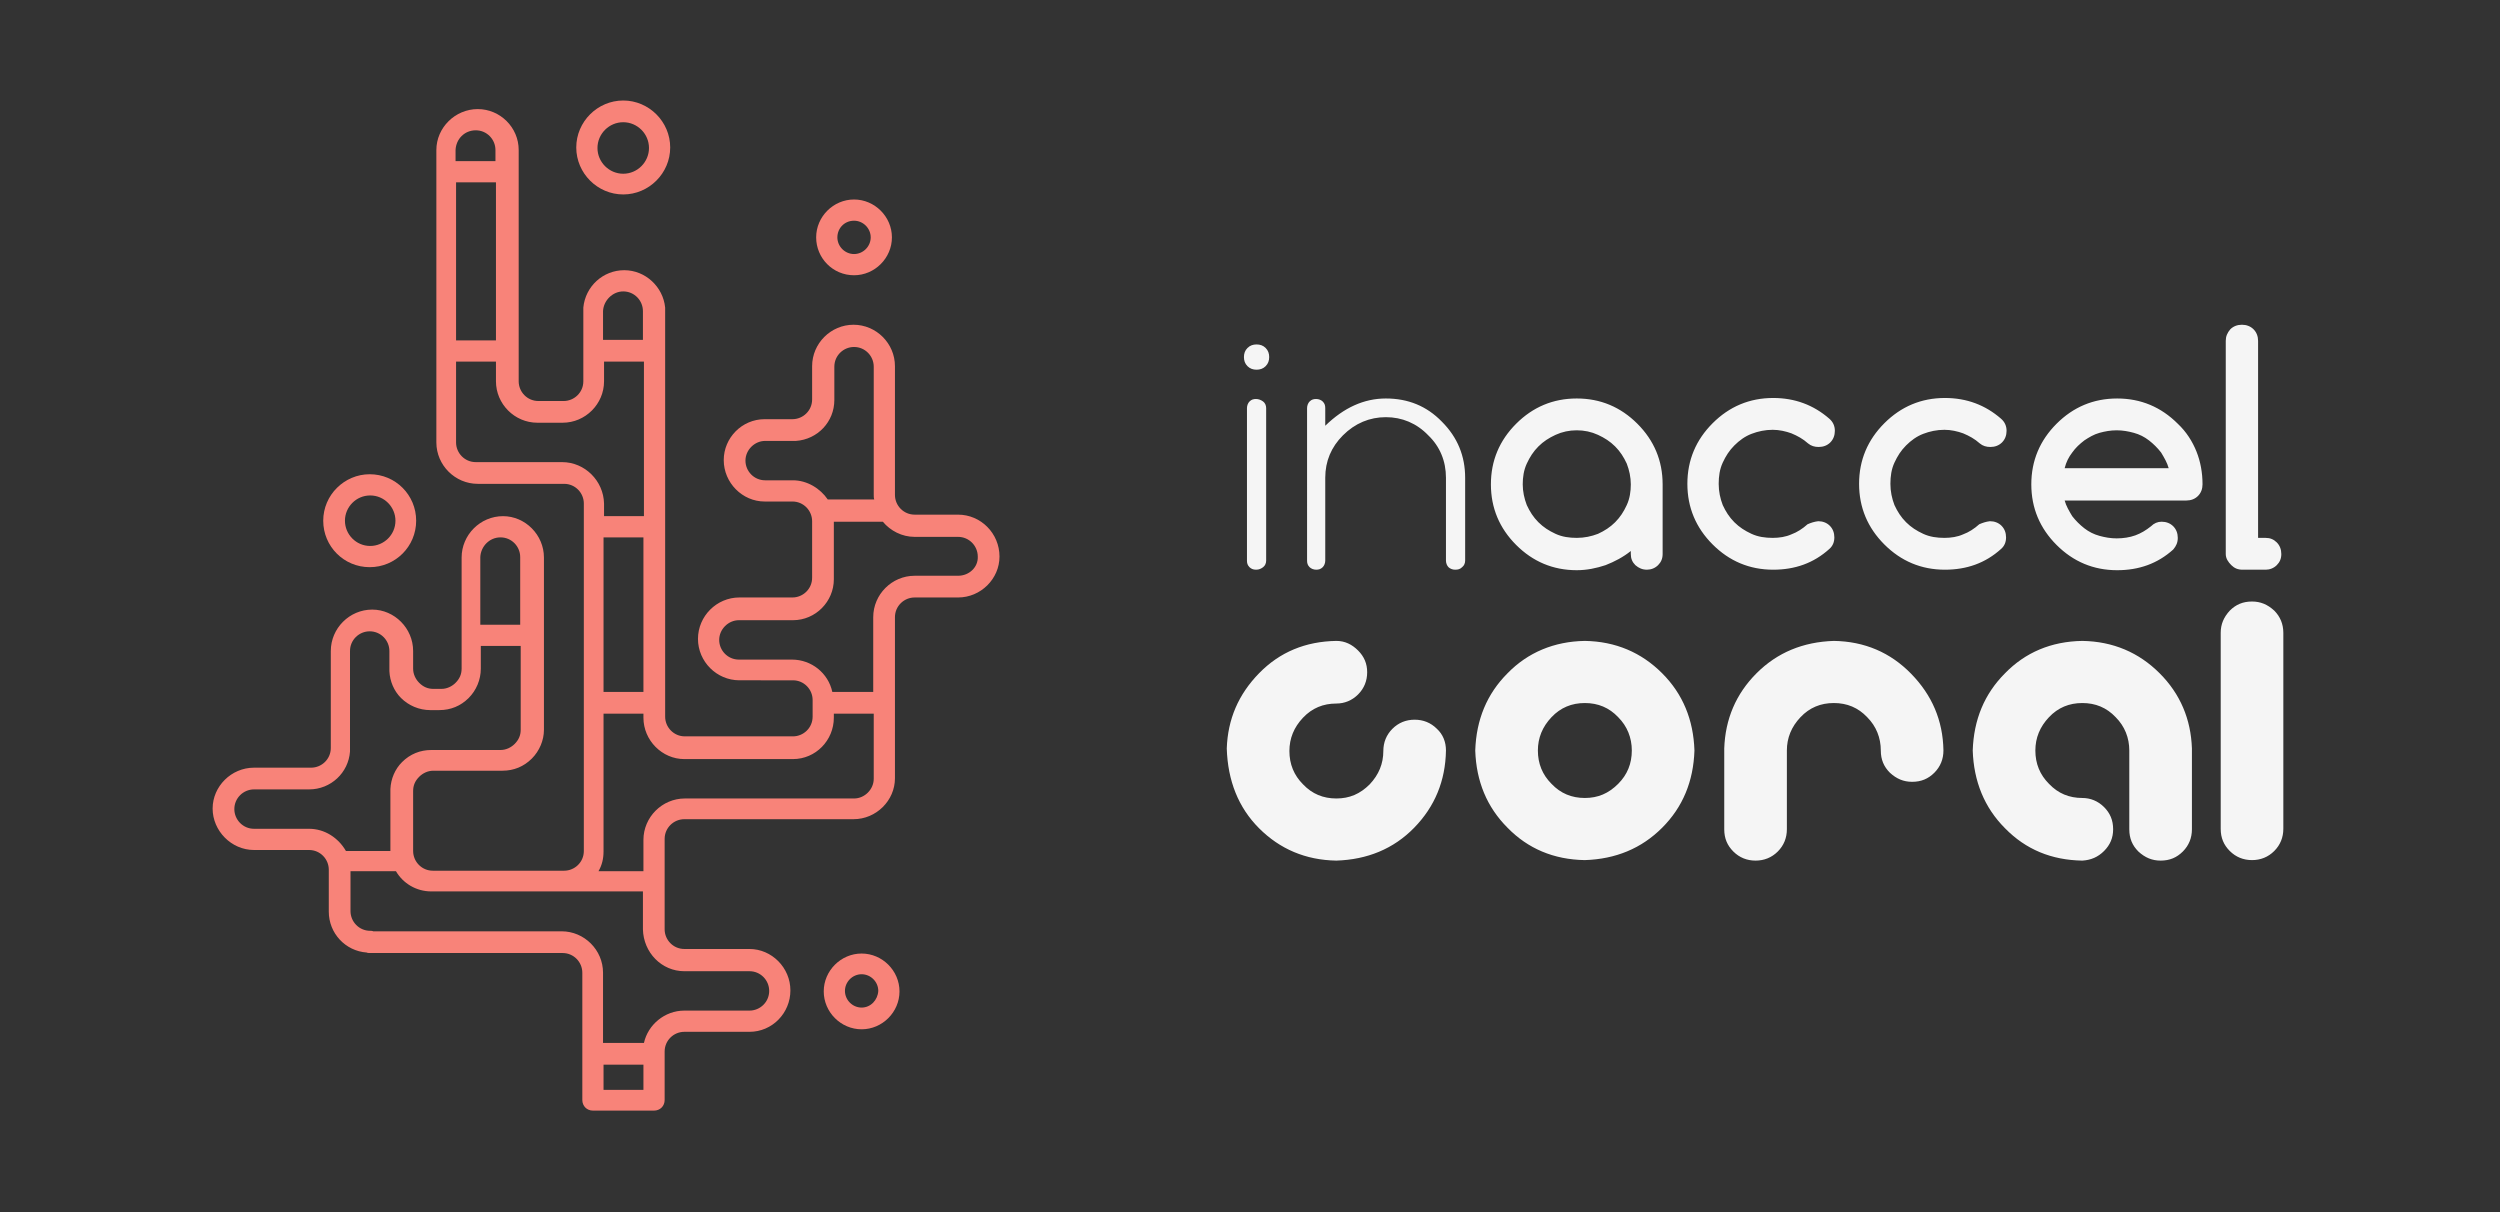 <svg xmlns="http://www.w3.org/2000/svg" viewBox="0 0 495 240" xml:space="preserve"><rect x="0" y="0" width="495" height="240" fill="#333333" stroke="none"/><path fill="none" d="M0 0h495v240H0z"/><path fill="none" d="M20 20h200v200H20z"/><g fill="#F88379"><path d="M170.6 188.8c-4.1 0-7.5 3.4-7.5 7.5s3.4 7.5 7.5 7.5 7.5-3.4 7.5-7.5-3.4-7.5-7.5-7.5zm0 10.7c-1.8 0-3.3-1.5-3.3-3.3 0-1.8 1.5-3.3 3.3-3.3 1.8 0 3.3 1.5 3.3 3.3-.1 1.8-1.5 3.3-3.3 3.3zM123.4 38.5c5.1 0 9.3-4.2 9.3-9.3s-4.2-9.3-9.3-9.3c-5.1 0-9.3 4.2-9.3 9.3s4.2 9.3 9.3 9.3zm0-14.3c2.8 0 5.1 2.3 5.1 5.1s-2.3 5.1-5.1 5.1-5.1-2.3-5.1-5.1 2.3-5.1 5.1-5.1zM64 103.1c0 5.1 4.1 9.2 9.2 9.2s9.2-4.1 9.2-9.2-4.1-9.2-9.2-9.2c-5 0-9.2 4.1-9.2 9.2zm9.3-5c2.8 0 5 2.3 5 5 0 2.8-2.3 5-5 5-2.8 0-5-2.3-5-5s2.2-5 5-5zM169.1 54.5c4.1 0 7.5-3.4 7.5-7.5s-3.4-7.5-7.5-7.5-7.5 3.4-7.5 7.5 3.3 7.5 7.5 7.5zm0-10.8c1.8 0 3.3 1.5 3.3 3.3 0 1.8-1.5 3.3-3.3 3.3-1.8 0-3.3-1.5-3.3-3.3 0-1.8 1.4-3.3 3.3-3.3z"/><path d="M189.7 101.9h-8.6c-2.2 0-3.9-1.8-3.9-3.9V72.5c0-4.5-3.7-8.2-8.2-8.2-4.5 0-8.2 3.7-8.2 8.2v6.6c0 2.2-1.8 3.9-3.9 3.9h-5.5c-4.5 0-8.1 3.7-8.1 8.1 0 4.5 3.7 8.2 8.1 8.2h5.5c2.2 0 3.9 1.8 3.9 3.9v11.2c0 2.2-1.8 3.9-3.9 3.9h-10.5c-4.5 0-8.2 3.7-8.2 8.2 0 4.5 3.7 8.2 8.2 8.2H157c2.2 0 3.9 1.8 3.9 3.9v3.3c0 2.2-1.8 3.9-3.9 3.9h-21.4c-2.2 0-3.9-1.8-3.9-3.9v-81c-.4-4.1-3.9-7.4-8.1-7.4-4.2 0-7.7 3.2-8.1 7.4v14.6c0 2.2-1.8 3.9-3.9 3.9h-5c-2.2 0-3.9-1.8-3.9-3.9V29.7c0-4.5-3.7-8.1-8.1-8.1-4.5 0-8.2 3.7-8.2 8.1v57.9c0 4.5 3.7 8.2 8.2 8.2h17.1c2.2 0 3.9 1.8 3.9 3.9v68.8c0 2.2-1.8 3.9-3.9 3.9h-26c-2.2 0-3.9-1.8-3.9-3.9v-11.9c0-1.1.4-2 1.2-2.8.7-.7 1.7-1.2 2.8-1.2h13.7c2.2 0 4.2-.8 5.8-2.4 1.5-1.5 2.4-3.6 2.4-5.7v-34.1c0-4.5-3.7-8.2-8.1-8.2-4.5 0-8.2 3.7-8.2 8.2v22c0 1.1-.4 2-1.2 2.8-.7.7-1.7 1.2-2.8 1.2h-1.6c-1.1 0-2-.4-2.8-1.2-.7-.7-1.2-1.7-1.2-2.8v-3.5c0-4.5-3.7-8.2-8.1-8.2-4.5 0-8.2 3.7-8.2 8.2v19.2c0 2.2-1.8 3.9-3.9 3.9H50.3c-4.5 0-8.2 3.7-8.2 8.1s3.7 8.2 8.2 8.2h10.9c2.2 0 3.9 1.8 3.9 3.9v8.3c0 4.3 3.3 7.8 7.5 8.1.2.1.4.1.7.1h38.1c2.2 0 3.9 1.8 3.9 3.9v25.2c0 1.2.9 2.1 2.1 2.1h12.1c1.2 0 2.1-.9 2.1-2.1v-9.6c0-2.2 1.8-3.9 3.9-3.9h12.9c4.5 0 8.1-3.7 8.1-8.2 0-4.5-3.7-8.2-8.1-8.2h-12.9c-2.2 0-3.9-1.8-3.9-3.9v-17.9c0-2.2 1.8-3.9 3.9-3.9H169c4.5 0 8.2-3.7 8.2-8.1v-31.9c0-2.2 1.8-3.9 3.9-3.9h8.6c4.5 0 8.2-3.7 8.2-8.1 0-4.6-3.7-8.3-8.2-8.3zM157 95.1h-5.5c-2.2 0-3.9-1.8-3.9-3.9s1.8-3.9 3.9-3.9h6.1c4.3-.3 7.6-3.8 7.6-8.1v-6.6c0-2.2 1.8-3.9 3.9-3.9 2.2 0 3.9 1.8 3.9 3.9V98c0 .3 0 .6.1.9h-9.2c-1.5-2.2-4.1-3.8-6.9-3.8zm-37.5 11.3h7.9V137h-7.9v-30.6zm3.9-48.7c2.2 0 3.9 1.8 3.9 3.9v5.7h-7.9v-5.7c.1-2.1 1.9-3.9 4-3.9zM90.3 36.1h7.9v31.3h-7.9V36.1zm3.9-10.3c2.2 0 3.9 1.8 3.9 3.9v2.2h-7.9v-2.2c.1-2.2 1.8-3.9 4-3.9zm17.1 65.7H94.2c-2.2 0-3.9-1.8-3.9-3.9v-16h7.9v3.9c0 4.5 3.7 8.2 8.2 8.2h5c4.5 0 8.2-3.7 8.2-8.2v-3.9h7.9v30.6h-7.9v-2.5c-.1-4.5-3.8-8.2-8.3-8.2zm-12.2 14.9c2.2 0 3.9 1.8 3.9 3.9v13.4h-7.9v-13.4c.1-2.1 1.8-3.9 4-3.9zm-37.9 57.7H50.3c-2.2 0-3.9-1.8-3.9-3.9 0-2.2 1.8-3.9 3.9-3.9h10.9c4.3 0 7.8-3.3 8.1-7.5v-19.9c0-2.2 1.8-3.9 3.9-3.9 2.2 0 3.9 1.8 3.9 3.9v4c.1 2 .9 3.9 2.3 5.3 1.5 1.5 3.6 2.4 5.8 2.4H87c2.2 0 4.2-.8 5.8-2.4 1.5-1.5 2.4-3.6 2.4-5.8v-4.5h7.9v16.6c0 1.1-.4 2-1.2 2.8-.7.7-1.7 1.2-2.8 1.2H85.4c-2.2 0-4.2.8-5.8 2.4-1.4 1.4-2.2 3.3-2.3 5.3v12.3h-8.8c-1.5-2.6-4.2-4.4-7.3-4.4zm58.3 51.7v-5h7.9v5h-7.9zm16-23.5h12.9c2.2 0 3.9 1.8 3.9 3.9 0 2.2-1.8 3.9-3.9 3.9h-12.9c-3.9 0-7.2 2.8-8 6.4h-8.1v-13.9c0-4.5-3.7-8.2-8.2-8.2H73.9c-.2-.1-.4-.1-.6-.1-2.2 0-3.9-1.8-3.9-3.9v-7.9h9c1.4 2.4 4 4 7 4h41.9v7.5c.1 4.6 3.7 8.3 8.2 8.3zm33.6-34.2h-33.5c-4.5 0-8.2 3.7-8.2 8.2v6.2h-8.9c.7-1.2 1-2.5 1-3.9v-27.3h7.9v.8c0 4.5 3.7 8.2 8.1 8.2H157c4.5 0 8.1-3.7 8.1-8.2v-.8h7.9v12.9c0 2.1-1.8 3.9-3.9 3.9zm20.6-44.1h-8.6c-4.5 0-8.2 3.7-8.2 8.2V137h-8.1c-.8-3.7-4.1-6.4-8-6.4h-10.5c-2.2 0-3.9-1.8-3.9-3.9s1.8-3.9 3.9-3.9H157c4.5 0 8.1-3.7 8.1-8.1V103.3h9.7c1.5 1.8 3.8 3 6.3 3h8.6c2.2 0 3.9 1.8 3.9 3.9.1 2.1-1.7 3.8-3.9 3.8z"/></g><g fill="#FFF"><g opacity=".95"><path d="M286.3 148.6c-.1 6-2.2 11.1-6.3 15.3s-9.3 6.3-15.4 6.5c-6.1-.1-11.2-2.3-15.3-6.4-4.1-4.1-6.2-9.4-6.4-15.8.2-5.8 2.3-10.7 6.4-14.9s9.2-6.3 15.3-6.4c1.7 0 3.1.7 4.3 1.9 1.2 1.2 1.8 2.6 1.8 4.3 0 1.7-.6 3.2-1.8 4.4-1.2 1.2-2.7 1.8-4.3 1.8-2.6 0-4.8.9-6.6 2.8-1.8 1.9-2.7 4.1-2.7 6.6 0 2.6.9 4.8 2.7 6.6 1.8 1.9 4 2.8 6.6 2.8 2.6 0 4.7-.9 6.6-2.8 1.8-1.9 2.7-4.1 2.7-6.6 0-1.7.6-3.2 1.8-4.4 1.2-1.2 2.7-1.8 4.4-1.8 1.7 0 3.2.6 4.4 1.8 1.2 1.1 1.8 2.6 1.8 4.3zM313.8 126.9c6.1.1 11.2 2.3 15.3 6.4 4.1 4.1 6.2 9.2 6.4 15.3-.2 6.1-2.3 11.2-6.4 15.3-4.1 4.1-9.2 6.2-15.3 6.4-6.2-.1-11.3-2.3-15.3-6.4-4.1-4.1-6.2-9.2-6.4-15.3.2-6.1 2.3-11.2 6.4-15.3 4-4.1 9.2-6.3 15.3-6.4zm9.3 21.7c0-2.5-.9-4.8-2.7-6.6-1.8-1.9-4-2.8-6.6-2.8-2.6 0-4.8.9-6.6 2.8-1.8 1.9-2.7 4.1-2.7 6.6 0 2.6.9 4.8 2.7 6.6 1.8 1.9 4 2.8 6.6 2.8 2.6 0 4.7-.9 6.6-2.8 1.8-1.8 2.7-4 2.7-6.6zM384.8 148.6c0 1.7-.6 3.2-1.8 4.4-1.2 1.2-2.6 1.8-4.4 1.8-1.7 0-3.1-.6-4.4-1.8-1.2-1.2-1.8-2.6-1.8-4.4 0-2.5-.9-4.8-2.7-6.6-1.8-1.9-4-2.8-6.6-2.8-2.6 0-4.8.9-6.6 2.8-1.8 1.9-2.7 4.1-2.7 6.6v15.6c0 1.7-.6 3.2-1.8 4.4-1.2 1.2-2.7 1.8-4.4 1.8-1.7 0-3.2-.6-4.4-1.8-1.2-1.2-1.8-2.6-1.8-4.4v-16c.2-5.8 2.3-10.8 6.4-14.9 4.1-4.1 9.2-6.2 15.3-6.4 6.1.1 11.2 2.3 15.3 6.5s6.3 9.2 6.4 15.2zM412.3 126.9c6.1.1 11.2 2.3 15.3 6.4 4.1 4.1 6.2 9.1 6.4 14.9v16c0 1.7-.6 3.2-1.8 4.4-1.2 1.2-2.6 1.8-4.4 1.8-1.7 0-3.1-.6-4.4-1.8-1.2-1.2-1.8-2.6-1.8-4.4v-15.6c0-2.5-.9-4.8-2.7-6.6-1.8-1.9-4-2.8-6.6-2.8-2.6 0-4.8.9-6.6 2.8-1.8 1.9-2.7 4.1-2.7 6.6 0 2.6.9 4.8 2.7 6.6 1.8 1.9 4 2.8 6.6 2.8 1.6 0 3.1.6 4.3 1.8 1.2 1.2 1.8 2.6 1.8 4.4 0 1.7-.6 3.1-1.8 4.3-1.2 1.2-2.6 1.8-4.3 1.9-6.1-.1-11.2-2.2-15.3-6.4-4.1-4.1-6.2-9.3-6.4-15.4.2-6.1 2.3-11.2 6.4-15.3 4-4.1 9.1-6.3 15.3-6.4zM445.9 119.1c1.7 0 3.1.6 4.4 1.8 1.2 1.2 1.8 2.7 1.8 4.4v38.8c0 1.7-.6 3.2-1.8 4.4-1.2 1.2-2.7 1.8-4.4 1.8-1.7 0-3.2-.6-4.4-1.8-1.2-1.2-1.8-2.6-1.8-4.4v-38.8c0-1.7.6-3.1 1.8-4.4 1.2-1.2 2.6-1.8 4.4-1.8z"/></g><g opacity=".95"><path d="M251.3 70.7c0 .7-.2 1.3-.7 1.8-.5.5-1.1.7-1.8.7s-1.3-.2-1.8-.7c-.5-.5-.7-1.1-.7-1.8s.2-1.3.7-1.8c.5-.5 1.1-.7 1.8-.7s1.3.2 1.8.7c.5.5.7 1.1.7 1.8zm-4.4 10.1c0-.5.2-1 .5-1.3.4-.4.8-.5 1.3-.5s1 .2 1.4.5.6.8.6 1.3V111c0 .5-.2 1-.6 1.3s-.8.5-1.4.5-1-.2-1.3-.5c-.4-.4-.5-.8-.5-1.3V80.8zM258.8 80.8c0-.5.2-1 .5-1.3.4-.4.8-.5 1.3-.5s1 .2 1.3.5c.4.4.5.8.5 1.3v3.5c3.7-3.6 7.7-5.4 12-5.4 4.4 0 8.1 1.5 11.1 4.6 3.1 3.1 4.6 6.8 4.6 11.1V111c0 .5-.2 1-.6 1.3-.4.4-.8.5-1.4.5-.5 0-1-.2-1.3-.5s-.5-.8-.5-1.3V94.6c0-3.3-1.2-6.2-3.5-8.4-2.3-2.4-5.2-3.6-8.4-3.6s-6.1 1.2-8.5 3.6c-2.3 2.3-3.5 5.1-3.5 8.4V111c0 .5-.2 1-.5 1.3-.4.4-.8.5-1.3.5s-1-.2-1.3-.5c-.4-.4-.5-.8-.5-1.3V80.8zM322.9 109.7v-.6c-1.5 1.2-3.2 2.1-5 2.8-1.8.6-3.7 1-5.7 1-4.7 0-8.7-1.7-12-5-3.3-3.3-5-7.3-5-12s1.7-8.7 5-12c3.3-3.3 7.3-5 12-5s8.7 1.7 12 5c3.3 3.3 5 7.3 5 12v13.8c0 .9-.3 1.6-.9 2.2-.6.6-1.4.9-2.2.9-.9 0-1.6-.3-2.3-.9-.6-.6-.9-1.3-.9-2.2zm-10.7-24.5c-1.5 0-2.9.3-4.2.9s-2.4 1.3-3.4 2.3c-1 1-1.7 2.1-2.3 3.4-.6 1.3-.8 2.7-.8 4.1s.3 2.8.8 4.1c.6 1.3 1.3 2.4 2.3 3.4 1 1 2.1 1.7 3.4 2.3s2.7.8 4.2.8 2.9-.3 4.2-.8c1.3-.6 2.4-1.3 3.4-2.3 1-1 1.7-2.1 2.3-3.4.6-1.3.8-2.7.8-4.1s-.3-2.8-.8-4.1c-.6-1.3-1.3-2.4-2.3-3.4-1-1-2.1-1.7-3.4-2.3-1.3-.6-2.7-.9-4.2-.9zM360 103.2c.9 0 1.7.3 2.3.9.6.6.9 1.4.9 2.3 0 .9-.3 1.7-1 2.3-3.1 2.8-6.8 4.1-11.1 4.1-4.7 0-8.7-1.7-12-5-3.3-3.3-5-7.3-5-12s1.7-8.7 5-12c3.3-3.3 7.3-5 12-5 4.3 0 8 1.4 11.1 4.1.7.6 1.1 1.4 1.1 2.4 0 .9-.3 1.7-.9 2.3s-1.4.9-2.3.9c-.8 0-1.5-.2-2.1-.7-1-.9-2.1-1.5-3.3-2-1.1-.4-2.4-.7-3.7-.7-1.5 0-2.9.3-4.2.8s-2.4 1.3-3.4 2.3c-1 1-1.7 2.1-2.3 3.4-.6 1.3-.8 2.7-.8 4.2s.3 2.9.8 4.2c.6 1.3 1.3 2.4 2.3 3.4 1 1 2.1 1.7 3.4 2.3s2.7.8 4.2.8c1.3 0 2.6-.2 3.7-.7 1.1-.4 2.2-1.1 3.2-2 .7-.3 1.3-.5 2.1-.6zM394 103.2c.9 0 1.7.3 2.3.9.6.6.9 1.4.9 2.3 0 .9-.3 1.7-1 2.3-3.1 2.8-6.8 4.1-11.1 4.1-4.7 0-8.7-1.7-12-5-3.3-3.3-5-7.3-5-12s1.7-8.7 5-12c3.3-3.3 7.3-5 12-5 4.3 0 8 1.4 11.1 4.1.7.6 1.1 1.4 1.1 2.4 0 .9-.3 1.7-.9 2.3s-1.4.9-2.3.9c-.8 0-1.5-.2-2.1-.7-1-.9-2.1-1.5-3.3-2-1.1-.4-2.4-.7-3.7-.7-1.5 0-2.9.3-4.2.8s-2.4 1.3-3.4 2.3c-1 1-1.7 2.1-2.3 3.4-.6 1.3-.8 2.7-.8 4.2s.3 2.9.8 4.2c.6 1.3 1.3 2.4 2.3 3.4 1 1 2.1 1.7 3.4 2.3s2.7.8 4.2.8c1.3 0 2.6-.2 3.7-.7 1.1-.4 2.2-1.1 3.2-2 .7-.3 1.3-.5 2.1-.6zM428 103.3c.9 0 1.7.3 2.3.9.6.6.9 1.4.9 2.3 0 .9-.3 1.6-.9 2.3-3.1 2.8-6.8 4.1-11.1 4.1-4.7 0-8.7-1.7-12-5-3.3-3.3-5-7.3-5-12s1.7-8.7 5-12c3.3-3.3 7.3-5 12-5s8.7 1.7 12 5c1.7 1.6 2.9 3.5 3.7 5.5s1.2 4.2 1.2 6.5c0 .9-.3 1.7-.9 2.3-.6.6-1.4.9-2.3.9h-24.1c.3 1.1.9 2.1 1.5 3.1.7.9 1.5 1.7 2.4 2.4.9.7 1.9 1.2 3 1.5s2.2.5 3.4.5c1.3 0 2.6-.2 3.7-.6 1.1-.4 2.1-1 3.1-1.8.6-.6 1.3-.9 2.1-.9zm1.4-10.6c-.3-1.1-.9-2.1-1.5-3.1-.7-.9-1.5-1.7-2.4-2.4-.9-.7-1.9-1.2-3-1.5s-2.2-.5-3.4-.5c-1.2 0-2.3.2-3.4.5s-2.1.9-3 1.5c-.9.7-1.7 1.4-2.4 2.4-.7.9-1.2 1.9-1.5 3.1h20.6zM440.7 109.7V67.5c0-.9.3-1.6.9-2.3.6-.6 1.4-.9 2.3-.9s1.7.3 2.3.9c.6.6.9 1.4.9 2.3v39h1.5c.9 0 1.6.3 2.2.9.6.6.9 1.4.9 2.3 0 .9-.3 1.6-.9 2.2-.6.6-1.4.9-2.2.9H444c-.9 0-1.6-.3-2.2-.9s-1.1-1.3-1.1-2.2z"/></g></g></svg>
